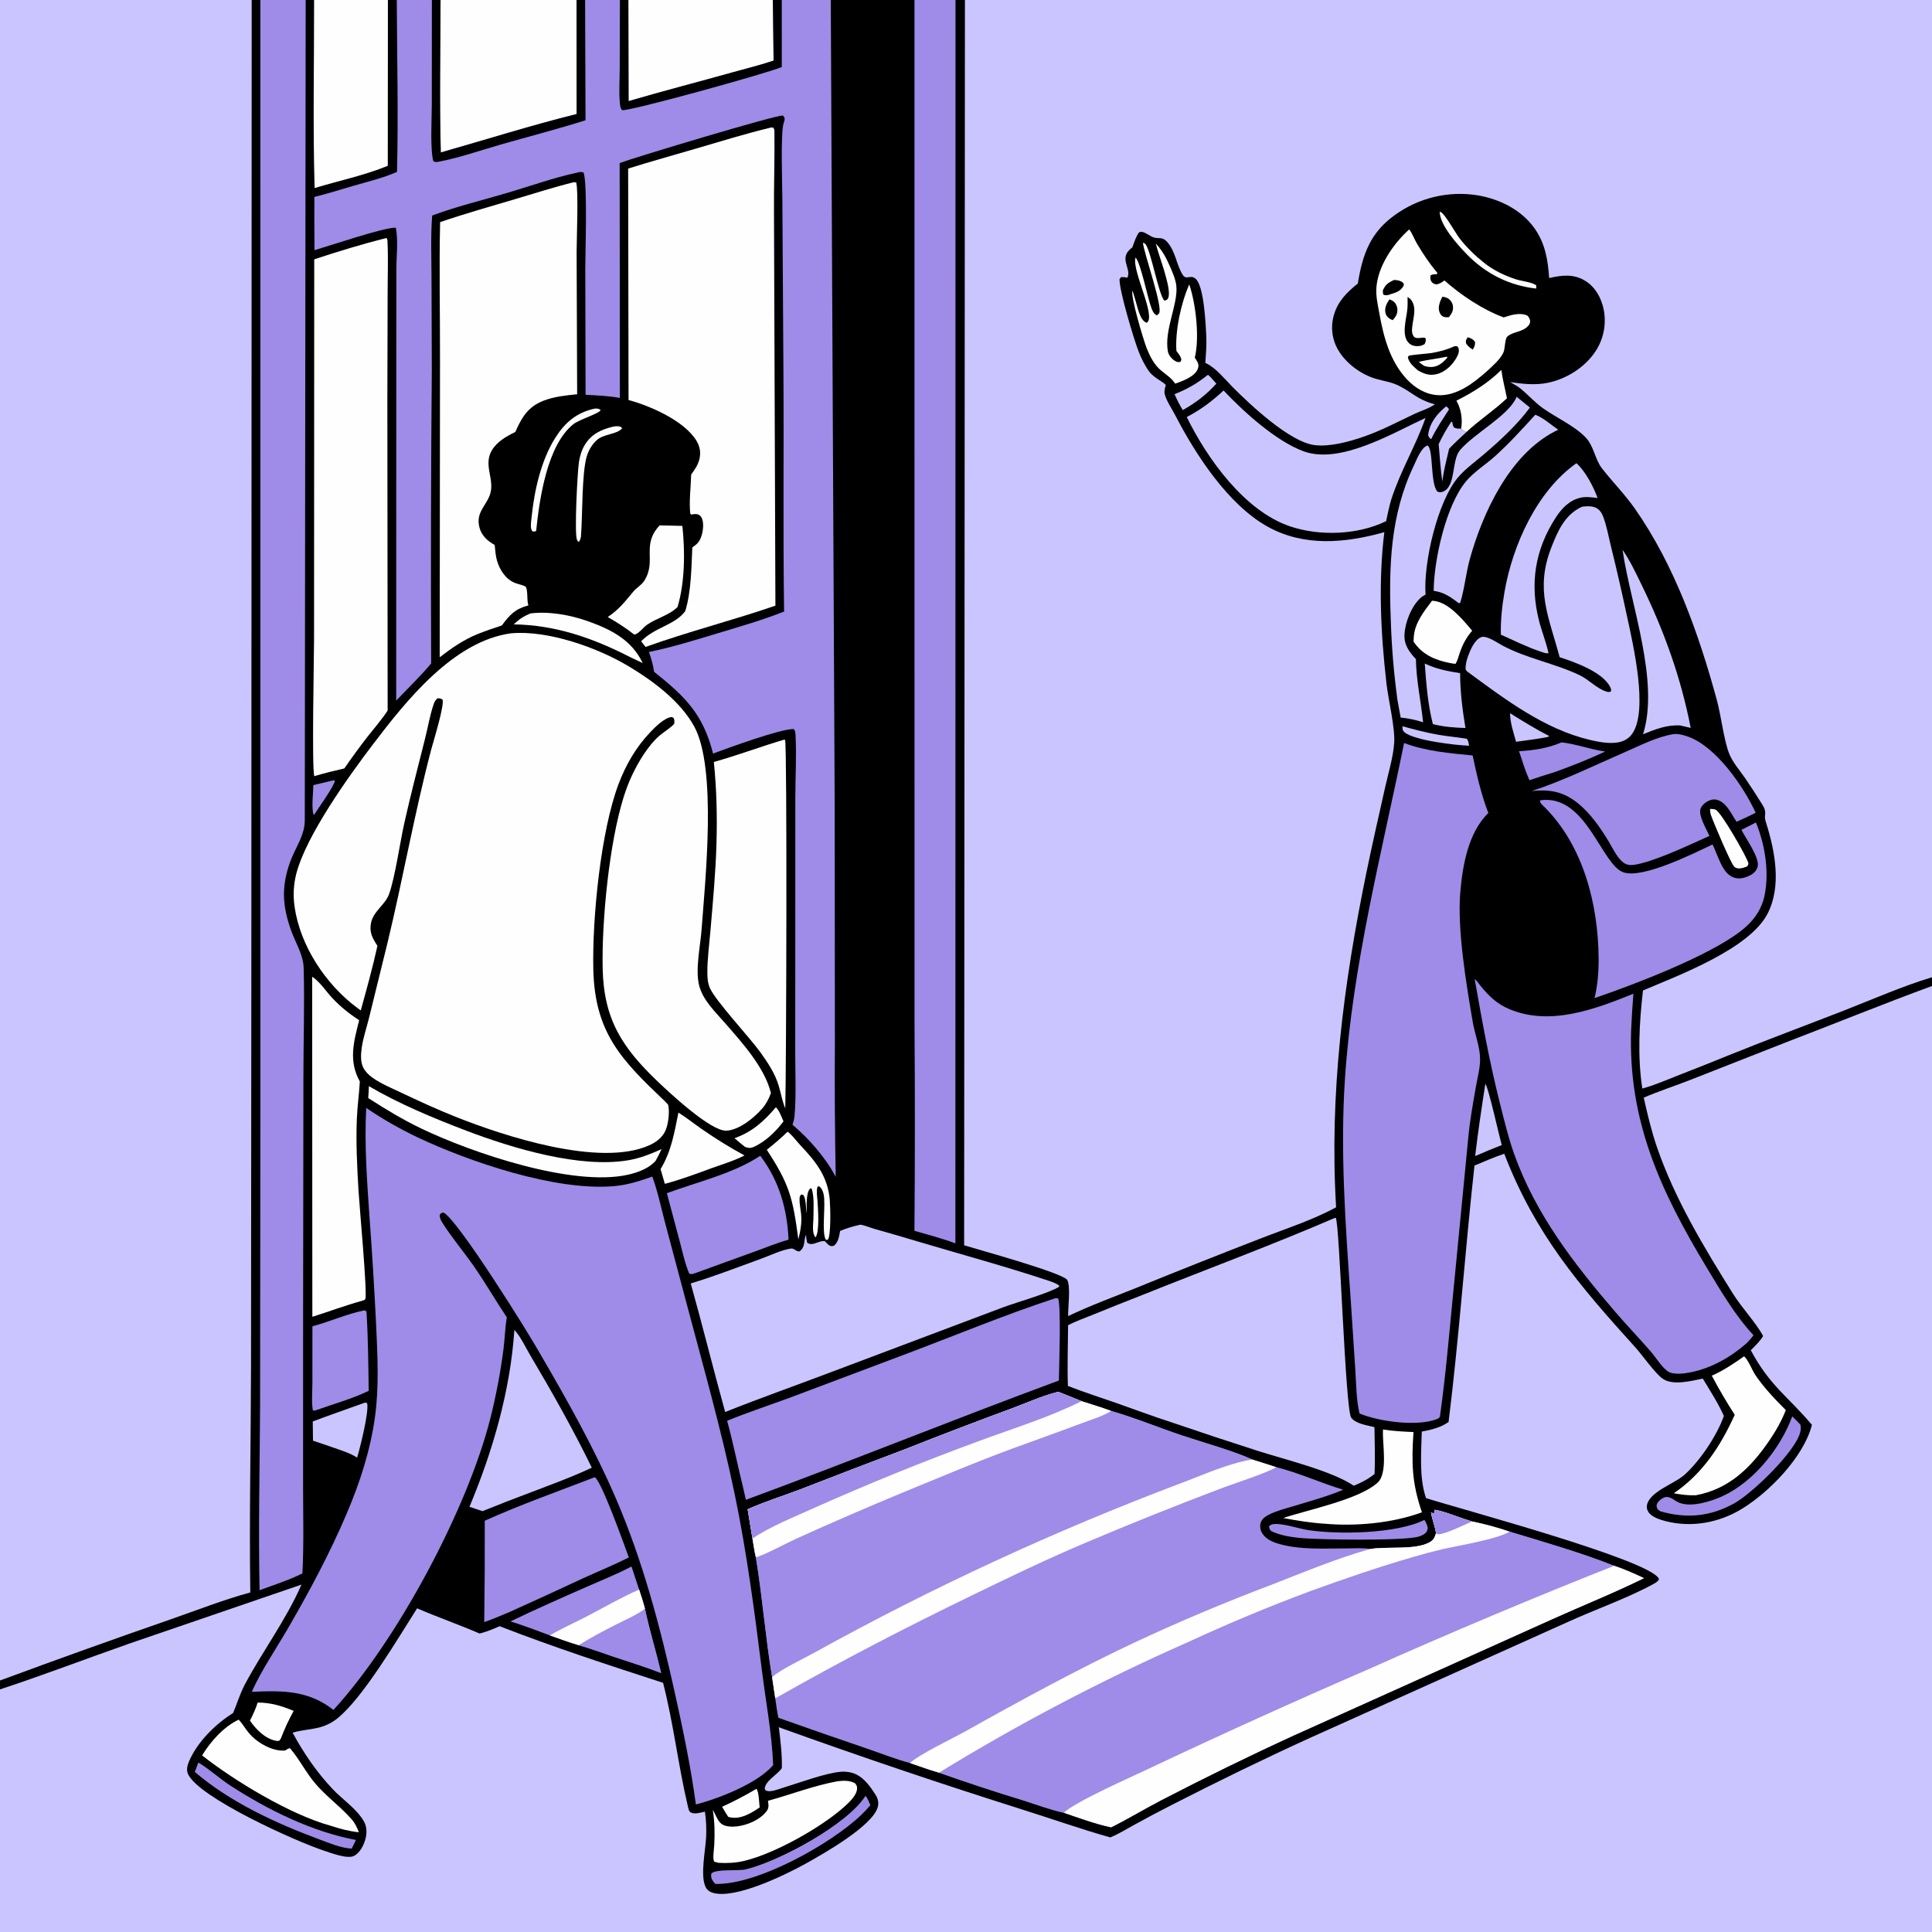 <?xml version="1.0" encoding="utf-8" ?>
<svg xmlns="http://www.w3.org/2000/svg" xmlns:xlink="http://www.w3.org/1999/xlink" width="1024" height="1024">
	<rect width="100%" height="100%" fill="#333333" stroke="none"/>
	<path d="M0 0L133.404 0L137.999 0L162.017 0L166.475 0L205.6 0L210.305 0L228.9 0L233.494 0L305.579 0L310.119 0L328.564 0L333.052 0L409.626 0L414.362 0L440.326 0L484.688 0L506.432 0L511.434 0L1024 0L1024 517.963L1024 522.599L1024 1024L0 1024L0 895.416L0 890.697L0 0Z"/>
	<path fill="#CAC5FE" d="M511.434 0L1024 0L1024 517.963C1008.17 522.757 992.926 529.514 977.53 535.525C957.053 543.518 936.399 551.16 916.028 559.411Q902.68 564.842 889.248 570.059C883.056 572.504 876.895 575.201 870.461 576.944C867.831 559.89 868.854 542.039 870.812 524.971C889.574 516.98 927.065 503.071 936.802 484.352C944.4 469.746 940.784 451.129 936.112 436.227C935.618 434.65 935.287 433.685 935.524 432.017C935.913 429.268 934.895 427.825 933.515 425.578Q929.347 418.874 924.892 412.357C922.058 408.278 918.297 403.986 916.469 399.351C913.688 392.301 912.216 379.327 909.979 371.101C900.447 336.044 887.458 299.427 866.456 269.503C861.129 261.913 854.727 255.5 849.072 248.24C845.386 243.507 844.753 236.312 840.382 231.811C834.236 225.483 824.863 221.433 817.645 216.254C813.387 213.199 810.034 209.343 806.034 206.051C804.355 204.668 802.291 203.598 800.403 202.52C806.86 203.47 813.4 204.213 819.874 202.989C829.962 201.08 840.112 194.76 845.735 186.086Q846.133 185.476 846.5 184.846Q846.868 184.217 847.204 183.571Q847.54 182.925 847.845 182.262Q848.149 181.6 848.42 180.924Q848.692 180.248 848.93 179.559Q849.168 178.871 849.372 178.171Q849.576 177.472 849.745 176.763Q849.914 176.055 850.049 175.338Q850.184 174.622 850.283 173.901Q850.382 173.179 850.446 172.453Q850.51 171.727 850.538 170.999Q850.567 170.271 850.559 169.542Q850.552 168.814 850.509 168.087Q850.466 167.359 850.387 166.635Q850.308 165.91 850.194 165.191Q850.08 164.471 849.931 163.758C848.654 157.788 845.543 152.151 840.25 148.869C834.077 145.043 827.772 145.843 821.09 147.368C820.401 137.817 819.073 129.311 813.499 121.258C806.589 111.277 794.858 105.488 783.105 103.51Q781.677 103.281 780.239 103.123Q778.802 102.965 777.358 102.878Q775.914 102.791 774.468 102.775Q773.022 102.759 771.577 102.814Q770.131 102.869 768.691 102.995Q767.25 103.121 765.817 103.318Q764.384 103.514 762.963 103.781Q761.541 104.049 760.135 104.385Q758.728 104.722 757.34 105.127Q755.952 105.533 754.585 106.006Q753.218 106.479 751.876 107.019Q750.535 107.559 749.221 108.164Q747.907 108.769 746.625 109.438Q745.343 110.107 744.095 110.839Q742.847 111.57 741.637 112.362Q740.427 113.154 739.257 114.004C726.16 123.386 722.174 134.967 719.669 150.259C713.868 154.993 709.082 159.597 706.956 167.086Q706.791 167.658 706.654 168.238Q706.518 168.818 706.411 169.404Q706.305 169.99 706.228 170.58Q706.151 171.171 706.104 171.764Q706.057 172.358 706.04 172.954Q706.023 173.549 706.036 174.144Q706.05 174.74 706.093 175.334Q706.137 175.928 706.21 176.519Q706.283 177.11 706.387 177.696Q706.49 178.283 706.623 178.863Q706.756 179.444 706.918 180.017Q707.08 180.59 707.271 181.154Q707.461 181.719 707.681 182.272Q707.9 182.826 708.147 183.368Q708.394 183.91 708.668 184.439Q708.942 184.968 709.242 185.482C713.349 192.553 721.357 198.468 729.171 200.758C733.049 201.895 737.358 202.473 741.01 204.252C748.977 208.131 750.702 211.596 760.502 214.304C757.438 216.505 753.306 217.681 749.894 219.288C740.786 223.577 732.073 228.266 722.498 231.544C714.901 234.145 704.793 236.938 696.705 235.905C683.574 234.228 662.805 214.691 653.293 205.121C649.217 201.02 644.557 195.07 639.357 192.586C639.193 192.508 639.026 192.434 638.86 192.359C639.141 187.734 639.59 183.052 639.37 178.419C639.07 172.098 638.18 151.439 633.649 147.69C632.505 146.744 631.67 146.685 630.272 146.881C630.124 146.902 629.177 147.058 628.996 147.043C627.932 146.954 627.439 146.54 626.878 145.675C623.524 140.507 623.184 133.401 618.638 128.245C617.396 126.837 616.166 126.218 614.272 126.212C610.711 126.2 610.036 125.011 607.073 123.539C605.785 122.899 605.098 122.669 603.74 123.118C602.022 125.44 601.178 128.43 600.161 131.116C592.278 136.863 600.008 142.196 597.528 147.179C596.269 146.934 595.366 146.77 594.076 146.947L593.383 148.007C593.186 153.919 600.96 179.766 603.398 186.059C604.844 189.792 606.641 193.53 608.985 196.788C611.597 200.42 616.954 202.536 617.895 204.1C617.465 205.668 616.929 207.285 617.33 208.912C618.187 212.387 621.186 216.784 622.863 220.024C633.692 240.949 650.83 267.361 671.716 279.052C691.192 289.953 713.091 287.835 733.726 282.068C730.474 308.44 731.829 335.901 734.849 362.233C735.841 370.884 739.497 385.856 738.952 393.703C738.409 401.527 735.894 409.521 734.178 417.184C730.804 432.249 727.339 447.352 724.231 462.471C712.116 521.393 704.535 579.591 708.16 639.886C695.535 646.781 680.814 651.455 667.424 656.695Q634.701 669.379 602.2 682.626C590.2 687.463 577.781 691.963 566.125 697.576C566.038 692.883 567.51 682.399 565.745 678.538C564.046 674.822 518.245 662.276 511.015 660.038L511.434 0Z"/>
	<path fill="#CAC5FE" d="M871.214 581.766C879.319 578.308 887.781 575.541 895.997 572.331L947.839 551.974C973.238 542.248 998.471 531.964 1024 522.599L1024 1024L0 1024L0 895.416C22.924 887.867 45.463 879.241 68.227 871.242L159.786 839.872C151.852 858.195 139.039 875.333 129.66 893.025C127.16 897.742 125.647 903.027 123.531 907.942C114.112 913.855 104.642 923.203 100.192 933.55C99.325 935.564 98.668 938.111 99.616 940.219C105.282 952.82 156.862 975.97 171.332 980.762C175.159 982.03 184.256 985.559 187.762 983.602C190.823 981.894 192.74 978.128 193.645 974.876C194.494 971.82 194.534 968.375 192.971 965.541C189.338 958.949 181.607 953.85 176.423 948.365C167.855 939.298 161.021 929.317 155.095 918.374C159.283 917.042 163.744 916.83 168.024 915.876C171.878 915.017 175.34 913.5 178.458 911.071C192.179 900.382 211.286 867.763 221.074 852.44C231.982 857.164 243.252 861.065 254.176 865.803C257.913 864.919 261.299 863.448 264.814 861.928C293.183 872.961 322.475 882.53 351.433 891.925C356.991 913.458 359.465 935.722 364.566 957.318C364.798 958.301 365.066 959.94 365.935 960.503C368 961.841 371.377 960.674 373.621 960.217Q374.557 966.718 374.287 973.281C374.033 980.285 370.964 994.082 374.013 1000.21C374.776 1001.75 376.15 1002.72 377.766 1003.21C389.542 1006.79 416.035 993.844 426.756 987.912C435.871 982.869 462.798 967.708 465.285 957.607C465.854 955.294 465.256 953.115 463.991 951.153C461.447 947.209 458.232 942.606 453.917 940.512C451.274 939.229 448.311 938.848 445.401 939.103C437.33 939.813 423.051 945.109 414.778 947.628C412.427 948.344 408.712 949.91 406.297 949.169C405.595 948.954 405.591 948.523 405.29 947.92C406 943.484 411.897 940.849 414.398 937.098C414.557 929.964 413.695 922.537 412.781 915.469Q476.962 938.593 542.012 959.148C557.483 964.009 572.883 969.481 588.483 973.864C592.993 972.011 597.285 969.327 601.563 966.981Q611.254 961.656 621.103 956.628C645.217 944.296 669.799 932.289 694.45 921.06L830.732 859.789C845.227 853.149 862.447 847.156 876.061 839.714C877.097 839.148 878.586 838.408 879.145 837.307C879.336 836.931 879.313 836.883 879.097 836.52C873.019 826.305 772.886 799.519 755.833 794.029C752.097 783.316 753.312 769.956 753.567 758.771C758.708 757.782 763.407 756.731 767.778 753.679C773.388 708.485 776.493 663.022 781.505 617.773C786.723 615.599 791.92 613.315 797.276 611.501C813.657 653.998 836.708 680.941 866.859 714.246C870.589 718.367 877.468 728.308 881.529 730.924C887.008 734.455 896.536 731.868 902.512 730.69C906.427 737.163 910.579 743.559 913.687 750.468C910.071 760.801 901.149 774.101 893.014 781.5C887.573 786.449 875.138 790.188 873.05 797.199C872.611 798.672 872.819 799.927 873.597 801.235C875.298 804.097 879.909 805.502 882.958 806.277C896.616 809.747 910.988 807.107 922.983 799.875C937.61 791.057 956.074 772.127 960.357 755.209C947.775 740.186 938.162 734.75 927.956 715.649C930.377 713.248 932.671 711.064 934.491 708.148C931.003 701.452 923.227 693.205 918.663 685.924C903.27 661.367 887.582 635.353 878.16 607.825C875.243 599.304 873.204 590.54 871.214 581.766Z"/>
	<path fill="#CAC5FE" d="M0 0L133.404 0L133.221 510.146L133.051 724.697C132.956 764.467 132.09 804.269 132.662 844.037C118.404 847.898 104.313 853.476 90.341 858.321Q45.008 874.054 0 890.697L0 0Z"/>
	<path fill="#9F8BE8" d="M210.305 0L228.9 0L233.494 0L305.579 0L310.119 0L328.564 0L333.052 0L409.626 0L414.362 0L440.326 0L442.41 428.55L442.508 552.562Q442.263 588.168 442.946 623.767C437.87 613.935 428.542 603.211 420.041 596.161C420.058 596.103 420.072 596.043 420.092 595.985C420.58 594.523 420.974 593.132 421.11 591.587C422.064 580.71 421.483 569.258 421.492 558.323L421.519 497.169L421.534 423.048C421.534 412.132 422.242 400.718 421.657 389.853C421.582 388.464 421.589 387.473 420.696 386.4C413.814 386.225 385.874 396.467 377.933 399.396C372.625 378.399 363.137 369.205 346.672 356.064C346.187 352.394 345.163 349.059 343.959 345.568C356.343 343.037 368.563 339.213 380.658 335.565C392.374 332.031 404.197 328.632 415.585 324.127C414.976 281.918 415.529 239.655 415.231 197.436L414.667 105.748C414.639 98.408 413.656 70.533 415.335 65.284C415.544 64.629 415.801 64.088 415.85 63.394C415.931 62.246 415.672 62.099 414.98 61.249C412.262 60.578 336.466 83.392 328.436 86.423L328.547 210.917C322.495 209.81 316.487 209.566 310.36 209.251L310.209 142.096C310.217 133.417 311.457 97.529 309.317 91.429C307.963 90.963 307.268 91.191 305.863 91.497C293.385 94.213 281.028 98.643 268.777 102.264C255.642 106.145 241.877 109.438 229.068 114.236C228.238 124.86 228.652 135.698 228.707 146.351L228.867 195.874Q228.201 273.765 228.518 351.655C222.768 358.51 216.171 364.853 209.99 371.332L210.043 186.674L210.084 142.514C210.104 135.77 211.118 127.231 209.796 120.68C203.867 120.366 174.669 130.316 166.674 132.591C166.547 123.19 166.633 113.775 166.614 104.373C173.599 102.703 180.536 100.437 187.446 98.444C195.067 96.245 203.149 94.323 210.413 91.098C211.204 60.815 210.41 30.306 210.305 0Z"/>
	<path fill="#FEFEFE" d="M233.494 0L305.579 0L305.617 60.435C281.49 66.436 257.575 74.006 233.641 80.802C232.899 53.93 233.462 26.89 233.494 0Z"/>
	<path fill="#FEFEFE" d="M333.052 0L409.626 0L410.02 32.106C402.919 34.528 395.574 36.286 388.35 38.313C369.991 43.464 351.454 48.222 333.171 53.593L333.052 0Z"/>
	<path d="M228.9 0L233.494 0C233.462 26.89 232.899 53.93 233.641 80.802C257.575 74.006 281.49 66.436 305.617 60.435L305.579 0L310.119 0L310.338 63.743C295.499 68.441 280.317 72.346 265.346 76.627C254.858 79.626 244.044 83.43 233.358 85.543C231.886 85.834 231.034 86.112 229.688 85.459C227.909 79.155 228.864 62.571 228.863 55.309L228.9 0Z"/>
	<path d="M328.564 0L333.052 0L333.171 53.593C351.454 48.222 369.991 43.464 388.35 38.313C395.574 36.286 402.919 34.528 410.02 32.106L409.626 0L414.362 0L414.363 35.532C406.271 38.963 333.289 59.157 329.713 58.382C328.769 57.211 328.735 56.428 328.581 54.916C327.971 48.918 328.449 42.431 328.464 36.386L328.564 0Z"/>
	<path fill="#9F8BE8" d="M137.999 0L162.017 0L161.547 434.93C161.47 442.067 157.637 447.688 154.913 454.018C152.199 460.327 150.452 467.461 150.5 474.352C150.55 481.596 152.614 489.127 155.321 495.8C157.625 501.478 160.761 506.727 160.941 512.972C161.493 532.104 160.817 551.396 160.818 570.546L160.651 696.852L160.639 786.484C160.62 802.233 161.114 818.233 160.277 833.946C153.089 837.535 145.122 840.063 137.582 842.846C136.874 810.164 137.695 777.316 137.853 744.617L138.008 589.203L137.999 0Z"/>
	<path fill="#9F8BE8" d="M484.688 0L506.432 0L506.383 659.016C499.309 656.383 491.926 654.423 484.673 652.351Q485.102 598.089 484.718 543.827L484.703 358.751L484.688 0Z"/>
	<path fill="#FEFEFE" d="M166.475 0L205.6 0L205.536 87.88C193.217 92.942 179.519 95.809 166.752 99.674C165.786 66.537 166.525 33.16 166.475 0Z"/>
	<path fill="#9F8BE8" d="M396.292 799.946C405.24 795.967 414.823 792.967 423.99 789.488Q451.881 778.625 479.886 768.063Q507.741 757.019 535.861 746.669C543.993 743.651 552.536 739.752 560.915 737.707L573.247 742.656C578.471 744.356 583.796 745.931 588.942 747.845C601.495 751.446 613.841 756.563 626.25 760.737C637.267 764.442 653.625 768.934 663.701 773.56L676.485 777.631C688.643 780.706 700.004 785.989 711.941 789.594C703.429 793.173 694.375 795.614 685.549 798.303C681.238 799.616 676.526 800.755 672.507 802.818C670.753 803.718 669.319 804.676 668.433 806.484C667.647 808.089 667.837 810.221 668.547 811.813C669.981 815.027 673.45 816.865 676.636 817.902C688.254 821.682 702.44 820.66 714.536 820.679C718.322 820.685 722.435 820.301 726.153 821.02C735.229 819.51 749.771 821.719 757.57 817.525C759.787 816.333 760.371 814.993 761.13 812.663C760.63 808.765 758.969 805.302 758.496 801.494L759.99 802.467Q760.228 801.349 760.512 800.242C765.595 800.998 774.544 804.832 780.217 806.415C786.988 807.805 793.527 809.589 800.083 811.798C818.676 817.42 837.44 822.785 855.527 829.911C860.964 831.712 866.109 834.024 871.289 836.451C855.238 844.378 838.52 851.024 822.207 858.401L685.639 919.834C662.114 930.612 638.605 942.133 615.635 954.032C606.653 958.686 597.95 963.992 588.902 968.489C580.4 966.666 572.108 963.574 563.884 960.784C556.666 959.231 549.436 956.462 542.372 954.254Q519.876 947.387 497.7 939.544C492.536 938.049 487.413 936.139 482.312 934.429C474.715 932.446 467.115 929.39 459.674 926.851Q436.051 918.829 412.546 910.467C411.81 907.094 411.422 903.582 410.901 900.165Q410.028 894.542 409.214 888.911C405.728 867.858 404.113 846.482 400.62 825.375C399.836 822.129 399.394 818.744 398.829 815.45L396.292 799.946Z"/>
	<path fill="#9F8BE8" d="M761.13 812.663C760.63 808.765 758.969 805.302 758.496 801.494L759.99 802.467Q760.228 801.349 760.512 800.242C765.595 800.998 774.544 804.832 780.217 806.415C786.988 807.805 793.527 809.589 800.083 811.798C818.676 817.42 837.44 822.785 855.527 829.911C860.964 831.712 866.109 834.024 871.289 836.451C855.238 844.378 838.52 851.024 822.207 858.401L685.639 919.834C662.114 930.612 638.605 942.133 615.635 954.032C606.653 958.686 597.95 963.992 588.902 968.489C580.4 966.666 572.108 963.574 563.884 960.784C556.666 959.231 549.436 956.462 542.372 954.254Q519.876 947.387 497.7 939.544C492.536 938.049 487.413 936.139 482.312 934.429C487.437 929.7 504.642 921.574 511.689 917.629C541.588 900.894 571.845 884.357 602.892 869.818Q637.678 853.653 673.559 840.092C691.035 833.292 708.069 826.124 726.153 821.02C735.229 819.51 749.771 821.719 757.57 817.525C759.787 816.333 760.371 814.993 761.13 812.663Z"/>
	<path fill="#FEFEFE" d="M855.527 829.911C860.964 831.712 866.109 834.024 871.289 836.451C855.238 844.378 838.52 851.024 822.207 858.401L685.639 919.834C662.114 930.612 638.605 942.133 615.635 954.032C606.653 958.686 597.95 963.992 588.902 968.489C580.4 966.666 572.108 963.574 563.884 960.784C570.033 954.854 599.56 941.861 608.435 937.644Q666.373 910.253 725.18 884.781Q789.763 855.943 855.527 829.911Z"/>
	<path fill="#FEFEFE" d="M761.13 812.663C760.63 808.765 758.969 805.302 758.496 801.494L759.99 802.467Q760.228 801.349 760.512 800.242C765.595 800.998 774.544 804.832 780.217 806.415C786.988 807.805 793.527 809.589 800.083 811.798C793.626 815.845 772.759 819.245 764.786 821.041Q756.807 822.915 748.952 825.253C730.892 830.477 712.67 836.732 694.987 843.142Q661.752 855.507 629.568 870.398Q595.475 885.446 562.47 902.752Q529.466 920.058 497.7 939.544C492.536 938.049 487.413 936.139 482.312 934.429C487.437 929.7 504.642 921.574 511.689 917.629C541.588 900.894 571.845 884.357 602.892 869.818Q637.678 853.653 673.559 840.092C691.035 833.292 708.069 826.124 726.153 821.02C735.229 819.51 749.771 821.719 757.57 817.525C759.787 816.333 760.371 814.993 761.13 812.663Z"/>
	<path fill="#9F8BE8" d="M761.13 812.663C760.63 808.765 758.969 805.302 758.496 801.494L759.99 802.467Q760.228 801.349 760.512 800.242C765.595 800.998 774.544 804.832 780.217 806.415C776.162 808.096 765.985 813.298 762.02 813.224L761.13 812.663Z"/>
	<path fill="#9F8BE8" d="M396.292 799.946C405.24 795.967 414.823 792.967 423.99 789.488Q451.881 778.625 479.886 768.063Q507.741 757.019 535.861 746.669C543.993 743.651 552.536 739.752 560.915 737.707L573.247 742.656C578.471 744.356 583.796 745.931 588.942 747.845C601.495 751.446 613.841 756.563 626.25 760.737C637.267 764.442 653.625 768.934 663.701 773.56C650.823 775.61 637.662 781.774 625.451 786.297Q600.469 795.725 575.845 806.05Q551.22 816.375 526.984 827.582Q502.749 838.79 478.934 850.866Q455.119 862.942 431.756 875.871C426.214 878.956 413.57 884.949 409.214 888.911C405.728 867.858 404.113 846.482 400.62 825.375C399.836 822.129 399.394 818.744 398.829 815.45L396.292 799.946Z"/>
	<path fill="#FEFEFE" d="M396.292 799.946C405.24 795.967 414.823 792.967 423.99 789.488Q451.881 778.625 479.886 768.063Q507.741 757.019 535.861 746.669C543.993 743.651 552.536 739.752 560.915 737.707L573.247 742.656C578.471 744.356 583.796 745.931 588.942 747.845C584.356 750.732 578.541 752.368 573.484 754.284C561.118 758.968 548.64 763.33 536.234 767.904C517.414 774.842 498.878 782.707 480.317 790.313Q450.95 802.445 422.005 815.554C417.034 817.776 404.893 824.385 400.62 825.375C399.836 822.129 399.394 818.744 398.829 815.45L396.292 799.946Z"/>
	<path fill="#9F8BE8" d="M396.292 799.946C405.24 795.967 414.823 792.967 423.99 789.488Q451.881 778.625 479.886 768.063Q507.741 757.019 535.861 746.669C543.993 743.651 552.536 739.752 560.915 737.707L573.247 742.656C555.645 751.429 537.002 757.04 518.621 763.878Q474.656 780.014 431.876 799.072C421.011 804.015 408.719 808.804 398.829 815.45L396.292 799.946Z"/>
	<path fill="#FEFEFE" d="M663.701 773.56L676.485 777.631C671.246 780.821 653.269 786.543 646.595 789.123Q611.05 802.582 576.049 817.4C555.449 826.065 535.453 835.728 515.355 845.477C479.87 862.689 445.185 880.649 410.901 900.165Q410.028 894.542 409.214 888.911C413.57 884.949 426.214 878.956 431.756 875.871Q455.119 862.942 478.934 850.866Q502.749 838.79 526.984 827.582Q551.22 816.375 575.845 806.05Q600.469 795.725 625.451 786.297C637.662 781.774 650.823 775.61 663.701 773.56Z"/>
	<path fill="#FEFEFE" d="M270.87 335.66C290.458 333.928 316.588 343.155 333.485 353.311C346.236 360.974 360.713 371.748 367.975 385.088C380.086 407.334 373.743 466.907 371.879 492.38C371.238 501.146 368.46 513.754 370.516 522.154C372.445 530.035 379.082 536.273 384.231 542.188C393.388 552.708 405.178 565.608 408.615 579.325C407.492 582.416 406.212 584.923 404.06 587.441C399.81 592.416 391.809 598.926 385.056 599.283C376.871 599.716 355.327 579.624 348.945 573.55C329.818 555.344 319.994 540.383 319.424 513.265C318.891 487.956 322.924 446.748 330.544 422.477Q331.463 419.49 332.588 416.575Q333.714 413.66 335.04 410.831Q336.367 408.002 337.889 405.272Q339.411 402.543 341.12 399.927C343.478 396.392 346.454 392.48 349.736 389.754C352.239 387.676 355.057 386.063 357.319 383.705C357.445 382.761 357.542 382.12 357.276 381.182C357.034 380.327 356.782 380.412 356.061 380.013C352.039 380.405 347.063 385.538 344.374 388.378C337.086 396.073 331.742 405.347 327.973 415.223C318.399 440.311 313.834 486.939 314.474 513.951C315.271 547.556 329.55 561.98 352.445 583.727C353.045 584.299 353.574 584.926 354.123 585.547C355.02 588.939 354.236 595.519 352.91 598.785C351.246 602.881 347.821 605.411 343.875 607.139C317.468 618.702 267.098 602.108 241.57 591.961C231.689 588.034 222.115 583.623 212.51 579.067C207.516 576.699 202.031 574.467 197.525 571.26C195.585 569.879 193.855 568.242 192.688 566.144C190.948 563.013 191.245 558.726 191.733 555.281C192.493 549.912 194.356 544.613 195.633 539.345L205.404 499.647C213.58 465.724 219.617 431.36 228.465 397.581C229.566 393.376 235.755 373.613 234.517 370.734C233.372 370.164 233.132 370.088 231.859 370.145C230.811 371.023 230.328 371.86 229.889 373.131C227.902 378.885 226.822 385.379 225.338 391.293C221.558 406.353 217.616 421.376 214.231 436.539C212.033 446.385 209.379 465.103 206.21 473.891C204.116 479.699 197.9 482.869 196.636 489.231C195.643 494.231 197.474 497.295 200.046 501.333C197.526 512.784 194.349 524.244 191.212 535.545Q190.304 534.898 189.407 534.236C172.711 521.889 159.058 501.294 156.128 480.532C155.287 474.573 155.558 468.778 157.079 462.953C162.366 442.694 184.903 411.309 197.723 394.461C215.254 371.422 240.351 339.789 270.87 335.66Z"/>
	<path fill="#9F8BE8" d="M194.101 587.239Q207.029 596.01 221.134 602.727C248.89 615.873 294.501 631.349 325.337 628.694C332.527 628.075 338.986 626.009 345.731 623.609C348.614 631.456 350.377 640.034 352.519 648.116L363.563 689.597C372.572 723.617 382.268 757.533 389.422 792.01C395.828 822.881 399.93 854.227 403.845 885.487C405.937 902.199 409.11 918.684 409.788 935.543C401.628 945.209 380.815 953.344 368.836 956.398C366.121 936.441 361.99 916.647 357.626 896.996C349.847 861.967 340.675 827.276 326.447 794.227C315.123 767.922 300.853 742.481 286.409 717.758C280.787 707.528 242.362 645.92 234.994 642.651C233.687 643.023 233.686 642.912 233.011 644.072C233.143 645.47 233.485 646.468 234.222 647.673C238.657 654.922 245.924 663.617 250.999 670.905C257.202 679.812 262.596 689.202 268.624 698.213C267.686 703.788 267.566 709.551 266.849 715.172Q264.467 733.496 259.988 751.423C247.756 799.947 210.475 869.545 176.728 906.301C163.461 895.822 149.605 895.971 133.476 896.704C138.042 886.109 146.821 873.097 152.852 862.677C164.267 842.954 174.918 823.045 183.838 802.057C190.85 785.56 196.346 768.574 198.776 750.77C200.939 734.916 200.101 718.579 199.377 702.645Q197.969 673.818 195.842 645.035C194.516 625.756 193.083 606.568 194.101 587.239Z"/>
	<path fill="#9F8BE8" d="M744.191 393.819C755.613 398.123 768.453 399.266 780.535 400.419C782.699 410.622 785.063 421.152 788.844 430.883C778.158 441.369 775.207 458.665 773.987 472.928C772.299 492.654 777.195 521.89 780.626 541.891C781.721 548.27 784.486 555.019 784.484 561.446C784.482 566.186 783.102 571.129 782.29 575.794C780.782 584.455 779.165 593.245 778.317 601.993L770.075 686.867C768.026 707.921 766.227 729.073 763.292 750.026L763.244 750.811C762.825 751.319 762.634 751.709 762.014 751.969C751.553 756.348 730.842 753.499 720.584 749.174C718.814 741.905 718.852 733.769 718.362 726.318L715.847 688.015C713.147 649.628 710.293 610.325 712.843 571.881C716.848 511.482 732.197 452.889 744.191 393.819Z"/>
	<path fill="#FEFEFE" d="M408.74 67.57L409.924 67.682C410.273 68.31 410.448 68.793 410.457 69.52C410.642 83.777 410.132 98.083 410.227 112.354L410.985 321.009C388.218 328.854 364.792 334.772 342.141 342.891L339.813 339.894C347.066 332.374 357.784 331.332 363.216 323.871C366.379 313.464 366.442 300.963 366.946 290.143C367.922 289.449 368.996 288.691 369.802 287.804C372.071 285.306 372.993 280.098 372.581 276.841C372.394 275.37 371.839 273.719 370.49 272.925C369.319 272.236 368.166 272.441 366.909 272.648C366.754 272.673 366.6 272.703 366.445 272.73L365.864 272.312C365.132 265.765 366.179 258.147 366.337 251.491C368.124 249.097 369.845 246.576 370.625 243.653C371.564 240.128 371.039 236.739 369.154 233.625C362.732 223.014 344.561 215.078 333.142 212.028L332.933 89.35C344.825 85.605 356.88 82.284 368.846 78.77C382.081 74.882 395.326 70.796 408.74 67.57Z"/>
	<path fill="#9F8BE8" d="M781.609 518.894C782.885 519.96 783.966 521.667 785.046 522.954C789.526 528.288 793.474 532.099 799.95 534.835C821.558 543.965 845.444 534.912 865.734 526.69Q864.977 536.146 864.549 545.623C862.773 593.909 880.159 631.347 904.546 671.767C911.998 684.12 919.534 697.098 929.402 707.706C928.318 709.184 927.101 710.496 925.855 711.838C917.48 719.22 907.325 725.051 896.306 727.31C892.839 728.021 886.675 728.917 883.723 726.677C880.444 724.189 877.488 719.254 874.714 716.077C868.537 709.004 862.04 702.22 855.916 695.092C834.092 669.69 813.768 643.324 802.455 611.42C799.356 602.68 797.181 593.494 794.915 584.513C789.456 562.876 785.465 540.863 781.609 518.894Z"/>
	<path fill="#CAC5FE" d="M707.66 645.446L707.968 645.501C710.063 648.171 712.997 747.46 716.2 751.477C718.744 754.666 724.77 755.523 728.489 756.395C728.609 764.651 728.894 772.949 728.558 781.2C725.194 784.001 721.533 785.791 717.526 787.473C706.129 779.66 680.655 773.474 666.942 769.092Q643.712 761.646 620.627 753.76C610.81 750.592 601.137 746.949 591.403 743.536C582.931 740.565 574.359 737.872 566.007 734.571C565.646 723.902 566.051 713.062 566.113 702.379C570.108 700.302 574.53 698.762 578.702 697.059Q592.519 691.423 606.419 685.993C640.134 672.478 674.32 659.841 707.66 645.446Z"/>
	<path fill="#FEFEFE" d="M304.177 96.571L305.383 96.685C306.671 100.973 305.632 126.683 305.622 133.594L305.9 208.975C299.96 209.565 293.754 210.188 288.149 212.354C279.856 215.559 276.504 221.219 273.147 228.941C268.409 231.281 263.54 233.957 260.718 238.637C256.073 246.336 262.109 253.857 259.883 261.513C257.976 268.072 251.932 271.41 254.148 279.684C255.3 283.987 258.453 286.778 262.186 288.815C262.489 291.563 262.664 294.525 263.427 297.178C264.843 302.107 268.113 307.122 273.077 309.014C274.937 309.723 276.818 309.973 278.608 310.923C279.851 312.805 279.211 317.699 279.898 320.255C279.953 320.458 280.014 320.66 280.071 320.863C273.002 322.753 270.185 325.85 265.962 331.509C261.555 332.968 257.177 334.427 252.87 336.169C245.557 339.197 239.277 343.56 233.055 348.357L233.212 191.018C233.268 166.616 232.712 142.123 233.272 117.733C246.422 113.24 259.891 109.421 273.219 105.487C283.512 102.448 293.753 99.129 304.177 96.571Z"/>
	<path fill="#FEFEFE" d="M204.827 126.126C205.187 126.623 205.325 126.951 205.357 127.57C205.832 136.739 205.453 146.124 205.453 155.312L205.306 212.352L205.462 376.61C202.342 381.393 198.422 385.831 194.899 390.334C190.573 395.864 186.497 401.527 182.486 407.289C177.129 408.513 171.851 409.807 166.586 411.39C165.217 407.499 166.434 348.32 166.453 339.079L166.551 137.444C179.067 133.314 192.049 129.342 204.827 126.126Z"/>
	<path fill="#CAC5FE" d="M455.954 649.106C458.226 649.381 461.023 650.639 463.277 651.282Q475.178 654.623 487.017 658.178C509.897 664.995 533.036 671.253 555.691 678.785C557.694 679.451 559.58 680.097 561.328 681.314L561.382 681.973C556.288 685.323 538.649 690.3 531.648 692.91L441.876 726.731C422.744 734.012 403.359 740.807 384.358 748.39C378.07 725.736 372.461 702.902 366.11 680.256C378.713 676.444 391.017 671.647 403.39 667.157C408.241 665.397 413.995 662.585 419.021 661.772C421.027 661.447 421.687 663.349 423.751 663.267C427.076 660.833 425.767 657.76 427.208 654.434C427.299 655.871 427.453 657.18 427.783 658.584C430.57 660.92 434.043 657.264 437.217 657.87C437.807 658.492 438.438 659.266 439.124 659.773C440.244 660.6 440.556 660.499 441.856 660.346C444.446 658.496 444.673 655.307 445.291 652.402C448.755 650.943 452.303 649.96 455.954 649.106Z"/>
	<path fill="#9F8BE8" d="M559.445 688.046C559.872 688.012 560.399 688.146 560.826 688.208C562.482 691.863 561.331 724.944 561.224 731.716C505.717 752.211 450.876 774.485 395.331 794.932L394.037 789.176C391.043 777.153 388.666 764.97 385.392 753.021C396.737 748.415 408.465 744.583 419.949 740.311L478.433 718.293C505.377 708.209 532.111 696.998 559.445 688.046Z"/>
	<path fill="#FEFEFE" d="M415.55 392.046L416.109 392.147C417.248 394.564 416.774 567.284 416.212 587.469C414.609 583.622 413.984 579.761 412.828 575.795C410.815 568.893 407.037 563.38 402.916 557.592C396.781 549.211 379.489 530.768 376.28 523.739C375.122 521.202 374.926 518.274 374.916 515.517C374.889 508.194 375.932 500.658 376.548 493.347C377.849 477.908 379.319 462.474 379.749 446.98C380.153 432.398 379.833 418.367 378.351 403.858C390.846 400.386 403.092 395.735 415.55 392.046Z"/>
	<path fill="#CAC5FE" d="M838.608 268.552C841.257 268.227 844.501 268.047 846.782 269.663C848.136 270.621 849.015 272.063 849.615 273.583C851.519 278.399 852.482 284.062 853.738 289.127Q858.393 308.028 862.446 327.068C865.55 341.549 873.725 376.335 865.188 388.787C863.348 391.47 860.641 392.978 857.459 393.505C852.788 394.279 847.52 393.29 842.962 392.23C818.49 386.542 797.529 370.496 777.64 355.902C777.354 355.674 777.012 355.111 776.788 354.811C776.729 352.339 777.259 350.108 778.091 347.795C779.264 344.529 781.62 338.948 785.13 337.687C788.005 336.654 793.832 340.835 796.544 342.265C809.65 349.176 824.087 351.569 837.267 357.878C842.099 360.191 846.157 364.796 851.147 366.46C852.232 366.822 852.802 366.968 853.859 366.445C853.986 365.335 853.874 365.046 853.384 364.066C849.424 356.149 834.467 350.844 826.641 348.328C820.93 326.828 813.469 312.575 822.268 290.085C825.713 281.282 829.533 272.556 838.608 268.552Z"/>
	<path fill="#9F8BE8" d="M816.243 424.197C840.747 420.52 848.702 458.38 860.482 462.361C870.804 465.85 897.541 452.381 907.687 447.582C908.783 449.864 909.685 452.257 910.677 454.587C912.4 458.636 914.512 463.522 918.992 465.122C921.71 466.092 924.569 465.393 927.089 464.196C929.242 463.174 930.845 461.819 931.558 459.468C932.948 454.886 925.164 444.193 922.992 439.844L930.67 435.926C935.753 448.228 938.114 463.828 934.735 476.844C934.188 478.565 933.545 480.213 932.736 481.83C930.344 486.609 926.544 490.5 922.338 493.726C905.154 506.909 866.065 521.898 845.153 529.006C846.81 522.106 847.361 515.014 847.303 507.928C847.072 479.339 839.293 448.462 818.607 427.746C817.459 426.596 816.25 425.859 816.243 424.197Z"/>
	<path fill="#CAC5FE" d="M648.517 206.96C659.191 218.326 676.42 233.89 690.889 239.185C710.44 246.339 738.237 229.457 755.556 221.517C750.315 236.425 742.18 249.765 737.352 264.878C736.26 268.598 735.506 272.441 734.657 276.224C719.683 283.549 699.548 284.275 683.84 279.008C659.708 270.915 639.905 243.233 629.003 221.047C636.452 217.113 642.371 212.733 648.517 206.96Z"/>
	<path fill="#9F8BE8" d="M886.75 389.127C889.472 388.758 892.433 389.59 894.964 390.527C909.784 396.015 924.044 416.754 930.549 430.758C927.241 432.497 923.835 434.01 920.428 435.545C917.85 431.816 915.691 426.566 911.451 424.453C909.752 423.606 907.954 423.506 906.184 424.198C904.266 424.948 901.998 426.628 901.312 428.657C900.084 432.287 904.559 439.687 906.055 443.043C895.262 447.908 884.849 452.861 873.567 456.57C871.048 457.276 868.297 458.138 865.688 458.424C863.384 458.676 861.538 458.23 859.784 456.66C856.74 453.935 854.745 449.497 852.644 446.007C848.239 438.69 842.82 430.882 836.064 425.532C828.517 419.554 821.28 418.24 811.83 419.281C828.624 413.769 844.857 405.764 861.059 398.721C869.364 395.111 877.772 390.678 886.75 389.127Z"/>
	<path fill="#FEFEFE" d="M165.45 517.689C169.384 520.113 172.911 525.6 176.153 529.018C180.536 533.64 185.035 537.269 190.364 540.758C187.453 552.207 184.634 562.306 190.724 573.225C190.339 579.814 189.41 586.366 189.136 592.965C188.615 605.551 189.274 618.392 190.007 630.967C190.482 639.117 194.755 685.179 193.652 688.39C193.378 689.188 192.616 689.178 191.888 689.447C182.987 691.901 174.358 695.169 165.55 697.926L165.45 517.689Z"/>
	<path fill="#FEFEFE" d="M746.887 121.598C748.439 123.455 749.637 126.774 750.924 128.966C754.205 134.555 757.665 139.666 761.819 144.655L761.649 145.298C760.46 145.365 759.329 145.326 758.259 145.915C758.053 147.04 757.967 148.159 758.658 149.178C759.447 150.343 760.035 150.42 761.303 150.76C763.11 150.39 764.107 149.74 765.576 148.646C774.457 156.52 785.867 164.114 796.967 168.234C798.716 167.709 800.507 167.084 802.299 166.738C804.481 166.316 807.927 166.192 809.809 167.475C810.5 168.552 811.165 169.436 810.97 170.8C810.868 171.515 810.522 172.069 810.061 172.606C806.996 176.178 801.876 175.65 798.916 178.392C797.457 179.744 797.868 184.889 796.7 187.141C794.783 190.842 791.227 193.843 788.219 196.639C781.174 202.908 772.184 209.968 762.202 209.453C755.696 209.117 749.901 205.619 745.563 200.918C736.545 191.147 733.32 178.502 731.031 165.82C730.276 161.637 729.244 157.155 729.489 152.88C730.16 141.166 738.46 129.205 746.887 121.598Z"/>
	<path d="M770.919 183.504C771.43 183.405 771.891 183.499 772.404 183.554C772.663 183.874 772.836 184.047 772.995 184.462C773.616 186.081 772.943 187.794 772.178 189.227C770.003 193.305 766.135 197.116 761.552 198.281C757.72 199.255 754.823 198.21 751.514 196.321C749.38 194.409 746.768 192.34 746.204 189.393C746.375 189.117 746.452 188.753 746.717 188.566C747.339 188.128 757.192 187.389 758.78 187.108C763.088 186.348 766.939 185.331 770.919 183.504Z"/>
	<path fill="#FEFEFE" d="M766.468 189.106L766.94 189.151L767.17 189.515C765.865 190.941 764.594 192.325 762.894 193.289C760.239 194.795 757.767 194.819 754.915 193.949C753.812 193.273 752.957 192.708 752.049 191.768C756.714 190.618 761.711 190.198 766.468 189.106Z"/>
	<path d="M746.029 157.377C746.796 157.892 747.51 158.347 748.053 159.112C750.998 163.264 749.006 168.49 748.533 173.051C748.313 175.174 748.147 176.923 749.583 178.674C750.721 179.292 751.361 179.244 752.598 179.102C753.618 178.984 754.399 178.887 755.423 179.07C756.005 180.447 755.572 180.944 755.13 182.337C754.447 182.716 753.763 183.135 752.98 183.281C750.838 183.683 748.532 183.463 746.88 181.982C742.49 178.048 745.438 169.048 745.912 163.992C746.117 161.808 746.07 159.569 746.029 157.377Z"/>
	<path d="M764.487 157.26C765.573 157.405 766.725 157.672 767.652 158.288C768.981 159.171 769.918 160.695 770.085 162.275C770.349 164.788 769.424 166.25 767.916 168.12C766.968 168.211 765.922 168.238 765.025 167.857C763.824 167.348 763.203 166.231 762.834 165.047C762.051 162.534 763.346 159.439 764.487 157.26Z"/>
	<path d="M738.737 148.407C740.342 148.355 742.618 148.749 743.744 149.988C744.177 150.464 743.988 150.865 743.955 151.452C742.151 154.557 739.848 155.049 736.608 156.081C736.37 156.166 736.139 156.276 735.892 156.335C734.961 156.557 733.805 156.601 733.078 156.014L732.914 153.961C734.424 150.726 735.549 150.002 738.737 148.407Z"/>
	<path d="M736.423 158.66C737.096 158.95 737.839 159.232 738.45 159.652C739.7 160.512 740.539 162.298 740.635 163.793C740.798 166.335 739.805 167.909 738.137 169.707C737.732 169.528 737.323 169.356 736.933 169.147C735.632 168.452 734.611 167.239 734.304 165.772C733.741 163.081 735 160.825 736.423 158.66Z"/>
	<path d="M777.927 178.745C779.534 179.25 780.946 179.807 781.808 181.335C781.856 183.182 781.458 183.697 780.619 185.301C779.138 184.377 777.957 183.481 777.032 181.99C776.811 180.259 776.978 180.242 777.927 178.745Z"/>
	<path fill="#9F8BE8" d="M315.218 782.959C318.712 784.764 330.85 818.735 333.289 825.482C325.3 829.509 316.94 832.911 308.798 836.627Q289.484 845.672 270.031 854.413C265.601 856.299 261.189 858.145 256.649 859.756Q257.026 832.889 256.934 806.019C275.894 797.474 295.812 790.449 315.218 782.959Z"/>
	<path fill="#CAC5FE" d="M272.626 704.883C275.851 708.248 278.575 714.164 280.991 718.241C292.468 737.603 303.809 757.66 313.667 777.895C303.136 782.877 291.976 786.895 281.094 791.068Q268.344 795.804 255.751 800.945L248.825 798.642C261.175 769.166 270.519 736.9 272.626 704.883Z"/>
	<path fill="#CAC5FE" d="M803.852 210.307L810.875 216.014C804.136 225.186 794.992 233.567 786.331 240.944C781.878 244.737 776.757 248.405 772.953 252.821C761.878 265.674 754.362 298.516 755.574 315.14C754.665 315.634 753.87 316.086 753.086 316.772C748.206 321.04 744.766 329.711 744.408 336.124C744.093 341.747 746.839 345.466 750.462 349.358C750.64 360.582 753.118 371.684 754.278 382.829Q751.385 381.874 748.403 381.249Q745.421 380.623 742.388 380.335Q741.49 375.741 740.695 371.127Q737.806 349.984 737.146 328.655C736.061 300.42 736.844 272.979 749.322 246.889C750.827 243.742 753.173 237.315 756.526 236.13C759.886 237.454 757.932 256.293 761.862 260.565C762.987 260.919 763.329 261.089 764.494 260.697C771.876 258.209 769.167 244.157 773.799 238.637C781.219 229.795 799.231 220.516 803.616 210.846C803.697 210.668 803.773 210.487 803.852 210.307Z"/>
	<path fill="#9F8BE8" d="M402.953 612.57C412.97 625.877 417.202 640.626 417.95 657.064C412.046 658.693 406.185 661.123 400.417 663.209L368.353 674.83C367.086 675.18 366.6 675.56 365.326 675.061C363.111 669.953 361.908 664.115 360.477 658.741L353.46 632.412C369.17 626.61 389.295 621.802 402.953 612.57Z"/>
	<path fill="#9F8BE8" d="M270.561 859.381C283.947 852.927 297.623 846.909 311.229 840.927C319.083 837.474 327.107 834.271 334.706 830.282L338.747 842.506C339.86 845.861 340.959 849.195 341.836 852.62C344.209 864.075 347.777 875.33 350.397 886.74C342.15 883.509 333.64 880.895 325.234 878.102C319.112 876.069 312.918 873.695 306.702 871.985C301.558 870.428 296.513 868.605 291.452 866.802C284.528 864.204 277.63 861.565 270.561 859.381Z"/>
	<path fill="#9F8BE8" d="M341.836 852.62C344.209 864.075 347.777 875.33 350.397 886.74C342.15 883.509 333.64 880.895 325.234 878.102C319.112 876.069 312.918 873.695 306.702 871.985C313.447 867.749 320.399 864.142 327.496 860.546C332.173 858.176 337.719 855.863 341.836 852.62Z"/>
	<path fill="#FEFEFE" d="M291.452 866.802C297.595 863.114 304.594 860.061 310.991 856.728C320.136 851.964 329.305 846.628 338.747 842.506C339.86 845.861 340.959 849.195 341.836 852.62C337.719 855.863 332.173 858.176 327.496 860.546C320.399 864.142 313.447 867.749 306.702 871.985C301.558 870.428 296.513 868.605 291.452 866.802Z"/>
	<path fill="#FEFEFE" d="M126.501 911.443C129.736 914.907 130.699 918.093 135.211 921.79C139.427 925.245 145.518 928.281 151.097 927.811C151.973 927.245 152.655 926.776 153.684 926.558C158.748 932.458 162.203 939.625 167.335 945.572C173.178 952.342 180.477 957.559 186.324 964.21C188.226 966.374 189.174 968.502 190.217 971.136C184.999 970.6 180.218 969.311 175.242 967.676C154.047 961.915 124.053 943.789 107.125 930.404C111.594 923.006 118.593 915.187 126.501 911.443Z"/>
	<path fill="#FEFEFE" d="M924.36 718.908C926.349 720.21 928.784 726.455 930.345 728.754C934.994 735.605 940.691 741.537 946.514 747.38C944.345 753.015 941.228 758.455 937.837 763.439C927.985 777.917 916.483 789.213 898.857 792.522C894.809 792.671 891.113 792.197 887.146 791.466C902.374 781.12 911.942 766.438 919.45 749.874Q912.919 739.772 907.291 729.141C913.47 726.417 918.863 722.773 924.36 718.908Z"/>
	<path fill="#CAC5FE" d="M813.755 219.824C817.855 221.357 822.239 225.248 825.863 227.771Q824.918 228.227 823.987 228.709C800.175 241.069 785.879 271.577 779.007 296.439C776.92 303.989 776.235 312.15 773.929 319.526L773.208 319.72C768.874 316.441 765.431 313.923 759.881 313.157C760.004 296.682 766.417 267.843 777.029 255.12C781.279 250.026 787.528 246.194 792.471 241.734C800.037 234.906 806.876 227.328 813.755 219.824Z"/>
	<path fill="#FEFEFE" d="M443.837 944.119C446.955 943.702 450.405 943.595 453.205 945.161C454.047 946.33 454.342 946.661 454.248 948.182C454.03 951.702 449.782 955.574 447.288 957.8C435.092 968.685 410.466 982.523 394.459 986.301C389.778 987.406 385.561 987.59 380.767 987.332C380.003 987.152 379.25 986.919 378.496 986.703C377.632 984.739 378.443 980.369 378.565 978.046C378.903 971.607 378.798 965.632 377.792 959.249C379.178 961.503 380.243 964.895 382.256 966.581C384.255 968.257 388.059 968.32 390.49 968.04C396.074 967.398 402.764 964.575 406.241 960.064C407.697 958.176 407.333 956.65 407.05 954.442C419.208 951.147 431.472 946.352 443.837 944.119Z"/>
	<path fill="#CAC5FE" d="M835.545 245.508C840.286 249.73 844.633 258.044 846.747 263.961C843.835 263.619 840.824 263.138 837.92 263.75C831.967 265.005 827.814 269.337 824.624 274.25C813.558 291.295 810.743 309.308 815.689 328.9C817.151 334.694 819.488 340.315 820.737 346.145C819.523 346.559 817.984 345.784 816.75 345.432C809.521 343.028 802.458 339.504 795.502 336.4C795.259 328.886 796.163 321.007 797.442 313.617C801.708 288.974 814.564 260.295 835.545 245.508Z"/>
	<path fill="#FEFEFE" d="M733.029 757.671C738.39 758.509 743.762 758.787 749.175 759.015C748.104 775.336 748.289 785.951 753.651 801.547C738.073 807.327 718.508 809.074 702.122 807.601C694.87 807.156 687.301 805.941 680.16 804.578C693.383 800.131 720.309 794.812 730.179 785.812C735.682 780.793 732.695 765.459 732.999 758.275L733.029 757.671Z"/>
	<path fill="#9F8BE8" d="M192.778 694.584C193.85 694.579 193.352 694.412 194.233 695.186C195.143 709.098 195.207 723.216 195.416 737.162C186.68 741.43 176.823 744.108 167.659 747.385C166.692 747.69 166.831 747.792 165.784 747.436C165.054 742.912 165.563 737.74 165.569 733.143L165.587 702.975C174.745 700.493 183.488 696.543 192.778 694.584Z"/>
	<path fill="#FEFEFE" d="M195.506 575.695C211.581 585.094 229.778 592.678 247.185 599.303C271.556 608.579 307.463 619.398 333.246 614.913C339.438 613.836 344.942 611.605 350.638 609.047C349.686 611.208 348.593 613.25 347.452 615.314C343.849 619.346 338.007 621.473 332.842 622.627C303.464 629.19 250.167 611.041 223.169 598.086C213.373 593.385 204.306 587.87 195.175 582C195.379 579.911 195.411 577.792 195.506 575.695Z"/>
	<path fill="#CAC5FE" d="M859.996 291.442C864.02 297.207 867.163 303.988 870.244 310.306C882.046 334.512 890.973 359.336 896.105 385.799L890.367 384.472C883.145 384.198 877.405 386.518 870.856 389.157C879.679 361.127 864.275 320.56 860.075 292.008L859.996 291.442Z"/>
	<path fill="#FEFEFE" d="M349.598 278.468C353.622 278.502 357.652 278.651 361.676 278.745C363.119 292.367 363.063 308.475 359.114 321.72C354.735 326.117 347.989 327.618 342.947 331.132C340.986 332.498 338.461 335.963 336.226 336.396C331.768 332.865 327.035 329.879 322.12 327.03C327.941 323.185 331.281 318.851 335.657 313.579C337.42 311.456 340.031 310.117 341.497 307.789C348.217 297.11 339.709 289.168 349.598 278.468Z"/>
	<path fill="#FEFEFE" d="M605.778 128.624C606.21 128.859 606.753 128.956 607.074 129.328C610.031 132.761 614.128 156.437 617.144 159.348C618.206 159.067 618.733 158.993 619.204 157.844C621.181 153.023 614.094 135.389 612.786 129.775L612.639 129.122C616.202 132.947 618.39 137.156 620.417 141.943C621.721 145.022 623.214 148.418 623.508 151.779C624.353 161.446 617 174.949 618.989 186.215C619.344 188.227 621.033 190.246 622.759 191.275C623.824 191.91 624.481 192.035 625.668 191.789L626.146 190.711C625.91 188.855 624.62 187.479 623.526 186.033C622.791 175.246 625.952 160.684 630.337 150.734C633.813 161.036 635.886 178.908 633.263 189.577C633.777 190.361 634.378 191.19 634.766 192.042C635.367 193.36 635.347 194.307 634.804 195.642C633.159 199.695 626.723 201.974 622.9 203.349C622.82 203.244 622.738 203.141 622.662 203.034C620.457 199.969 618.192 198.715 615.351 196.336C611.74 193.313 609.525 188.937 607.793 184.637C606.176 180.623 599.065 156.939 600.252 154.125C601.795 158.354 602.612 163.019 604.298 167.116C605 168.82 606.019 170.385 607.762 171.104C613.117 167.97 599.709 143.257 601.859 136.5C604.611 139.293 608.245 157.966 610.242 163.165C610.897 164.868 611.451 166.381 613.177 167.15C613.561 166.827 613.914 166.55 614.25 166.171C616.732 163.373 606.227 134.049 605.778 128.624Z"/>
	<path fill="#FEFEFE" d="M359.583 589.699C363.808 592.342 367.797 595.549 371.902 598.395C379.168 603.433 386.821 608.202 394.595 612.41C389.235 615.195 383.227 617.001 377.544 619.015C369.298 622.041 360.868 625.215 352.38 627.464L350.118 619.654C355.899 610.074 357.364 600.498 359.583 589.699Z"/>
	<path fill="#FEFEFE" d="M417.415 599.838C417.935 600.187 418.03 600.229 418.562 600.718C420.572 602.562 422.305 604.973 424.192 606.973C432.532 615.809 438.748 623.574 439.803 636.06C440.078 639.303 440.575 654.906 438.743 657.091L437.763 657.15C435.292 653.466 437.772 638.723 436.558 633.085C436.194 631.397 435.498 629.589 433.972 628.666L433.231 629.144C432.613 631.633 433.155 634.205 433.312 636.737C433.552 640.603 434.505 653.231 432.181 655.845C430.29 653.317 431.009 649.092 431.118 646.081C431.131 641.203 431.711 634.521 430.183 629.914L429.398 629.893C426.92 632.67 427.765 639.543 427.472 643.316C427.182 640.795 427.227 635.875 426.024 633.758C425.671 633.137 425.312 633.24 424.678 633.094C423.845 634.069 423.784 634.37 423.772 635.715C423.748 638.209 424.322 640.787 424.582 643.27C425.085 648.064 424.258 652.29 423.148 656.918C420.22 635.148 418.594 627.989 406.426 609.41C410.266 606.373 413.905 603.253 417.415 599.838Z"/>
	<path fill="#FEFEFE" d="M758.994 318.417Q759.534 318.446 760.072 318.5C767.96 319.334 775.582 328.693 780.275 334.306C777.118 337.903 775.117 341.798 773.596 346.316C772.95 348.234 772.562 350.132 771.456 351.857Q769.887 351.71 768.342 351.395C760.449 349.784 753.749 346.933 749.19 340.02C749.227 339.261 749.29 338.506 749.331 337.747C749.725 330.298 754.707 324.085 758.994 318.417Z"/>
	<path fill="#9F8BE8" d="M949.924 750.757C951.454 752.162 952.898 753.572 954.267 755.135C954.605 756.664 954.466 758.01 954.043 759.507C951.109 769.911 928.498 791.717 919.038 796.9C906.301 803.879 893.753 805.006 879.938 800.996L878.542 799.915C878.105 798.805 877.762 798.211 878.277 797.011C878.874 795.618 881.047 793.926 882.495 793.554C885.253 792.845 887.496 795.42 889.911 796.426C896.411 799.135 907.102 795.73 913.134 792.922C929.633 785.239 943.697 767.585 949.924 750.757Z"/>
	<path fill="#CAC5FE" d="M755.168 351.688C761.224 354.589 767.292 355.77 773.893 356.785C773.918 366.707 775.111 376.093 776.719 385.855C770.739 385.677 765.272 385.247 759.459 383.808C756.787 373.506 755.911 362.287 755.168 351.688Z"/>
	<path fill="#CAC5FE" d="M193.309 743.462C193.729 743.417 194.184 743.577 194.597 743.665C195.659 748.359 190.847 767.304 189.29 772.589C185.239 769.917 179.924 768.453 175.37 766.797L165.893 763.582L165.768 753.39C174.902 749.971 184.133 746.772 193.309 743.462Z"/>
	<path fill="#FEFEFE" d="M281.144 325.124C290.972 323.909 302.163 325.915 311.438 329.2C323.794 333.576 334.82 339.143 340.641 351.442L334.362 348.472C314.634 338.328 294.644 331.24 272.283 330.931C275.071 328.227 277.595 326.593 281.144 325.124Z"/>
	<path fill="#9F8BE8" d="M458.723 951.854C459.96 953.211 460.586 955.131 461.305 956.811C459.774 958.599 458.149 960.358 456.446 961.984C440.346 977.354 401.395 999.16 379.129 998.519C378.659 998.028 378.213 997.528 377.838 996.958C376.942 995.596 376.72 994.553 377.025 993.003C379.538 990.424 391.188 991.792 395.28 990.796C413.237 986.426 449.203 966.895 458.723 951.854Z"/>
	<path fill="#9F8BE8" d="M105.133 934.181C111.06 937.728 116.31 942.648 122.139 946.43C141.925 959.266 165.309 970.827 188.611 975.216C187.988 976.789 187.152 978.294 186.383 979.802C180.597 979.495 174.421 976.828 169.006 974.819C146.289 966.392 121.772 955.094 103.257 939.167L105.133 934.181Z"/>
	<path fill="#9F8BE8" d="M827.701 393.468C834.982 394.251 843.06 397.233 850.741 398.321C842.028 402.474 833.213 405.896 824.143 409.19Q817.348 411.245 810.628 413.535C808.423 408.549 806.823 403.341 805.129 398.166C813.237 397.642 820.199 396.632 827.701 393.468Z"/>
	<path fill="#FEFEFE" d="M771.93 212.366C780.709 207.954 788.695 203.015 795.736 196.051C796.416 201.181 797.731 206.043 798.715 211.097C791.906 217.527 783.989 222.675 777.165 229.046C776.119 228.29 775.278 228.307 774.458 227.15C775.238 222.044 774.479 216.892 771.93 212.366Z"/>
	<path fill="#9F8BE8" d="M754.942 805.599C755.429 806.23 755.739 806.863 756.049 807.593C756.651 809.011 757.041 810.109 756.267 811.588C755.486 813.082 753.564 813.887 752.043 814.387C744.668 816.809 697.608 816.135 688.288 815.078C683.238 814.505 678.357 813.705 673.746 811.492C672.939 810.577 672.852 810.346 672.587 809.15C673.33 808.156 673.857 807.973 675.096 807.803C679.512 807.196 688.493 810.25 693.378 810.983C709.406 813.39 740.169 812.972 754.942 805.599Z"/>
	<path fill="#FEFEFE" d="M136.579 902.389C143.67 902.433 149.134 904.124 155.65 906.805C153.002 911.559 150.849 916.319 148.875 921.394L148.105 922.584C147.427 922.764 146.919 922.8 146.226 922.657C140.37 921.449 135.765 916.679 132.476 911.968C134.088 908.809 135.52 905.778 136.579 902.389Z"/>
	<path fill="#CAC5FE" d="M787.269 574.415C788.975 576.6 794.531 601.938 795.971 606.907L788.8 609.783C786.517 610.821 784.175 611.753 781.863 612.727C783.374 599.897 785.28 587.178 787.269 574.415Z"/>
	<path fill="#FEFEFE" d="M315.125 216.578C316.493 216.49 317.273 216.499 318.362 217.308C317.778 219.182 307.165 222.253 303.935 224.802C289.976 235.818 285.899 264.627 284.175 281.381C283.351 281.868 283.171 281.711 282.249 281.648C281.902 281.218 281.838 281.201 281.629 280.592C281.035 278.862 281.624 275.48 281.813 273.635C283.221 259.916 286.808 244.032 294.155 232.304C299.353 224.008 305.421 218.753 315.125 216.578Z"/>
	<path fill="#FEFEFE" d="M325.168 226.084C326.109 225.971 327.102 225.802 328.039 225.995C329.034 226.2 329.139 226.202 329.741 227.051C326.894 230.294 320.199 229.904 316.49 233.129C313.933 235.352 312.082 238.429 311.068 241.644C308.288 250.468 308.798 273.769 307.904 284.531C307.741 285.417 307.45 286.098 307.104 286.924L306.481 287.108C306.116 286.674 306.011 286.609 305.782 285.997C304.371 282.238 306.073 249.871 306.848 244.896C307.339 241.742 308.237 238.658 309.89 235.908C313.449 229.99 318.738 227.603 325.168 226.084Z"/>
	<path fill="#FEFEFE" d="M906.363 428.739C907.322 428.775 908.461 428.746 909.35 429.175C912.415 430.653 925.874 454.202 926.656 457.45C926.85 458.255 926.409 458.574 926.014 459.241C924.715 459.734 923.403 460.204 922.003 460.284C920.992 460.341 919.866 460.065 919.147 459.344C917.296 457.486 908.081 435.661 906.814 431.936C906.46 430.893 906.376 429.832 906.363 428.739Z"/>
	<path fill="#FEFEFE" d="M411.236 586.861C413.078 588.632 414.202 592.029 415.27 594.336C411.335 599.567 406.272 604.548 400.353 607.499C398.228 608.558 397.206 608.679 394.946 607.933C392.997 606.466 391.165 604.846 389.309 603.264C398.625 599.993 404.944 594.279 411.236 586.861Z"/>
	<path fill="#CAC5FE" d="M640.256 198.636C641.86 199.945 643.277 201.816 644.687 203.351C639.373 209.199 633.782 213.492 626.9 217.352C625.182 214.638 623.855 211.848 622.531 208.927C629.294 206.259 634.547 203.193 640.256 198.636Z"/>
	<path fill="#FEFEFE" d="M763.087 112.164L763.887 112.584C765.971 113.679 771.53 123.65 773.524 126.225C777.37 131.194 781.7 135.379 786.603 139.298C791.508 143.219 797.572 146.15 803.537 148.064C806.344 148.965 812.041 149.548 814.227 151.222L814.224 152.944C799.947 151.359 787.56 145.109 777.542 134.88C772.737 129.973 763.021 119.267 763.087 112.164Z"/>
	<path fill="#FEFEFE" d="M400.973 948.083C402.289 950.035 402.322 955.456 402.637 957.963C401.22 958.951 399.749 959.922 398.227 960.741C394.325 962.84 390.421 964.277 386.016 962.991C384.811 961.289 383.802 959.418 382.735 957.624Q392.112 953.347 400.973 948.083Z"/>
	<path fill="#CAC5FE" d="M762.524 235.421C764.407 231.3 766.738 227.356 769.187 223.549L769.683 223.645C769.881 224.682 770.047 225.552 770.534 226.495C772.02 227.351 772.77 227.169 774.458 227.15C775.278 228.307 776.119 228.29 777.165 229.046C774.058 231.919 770.968 234.779 768.052 237.848C766.685 243.597 765.236 249.317 764.422 255.176C763.543 248.636 763.098 241.994 762.524 235.421Z"/>
	<path fill="#CAC5FE" d="M800.361 378.011C807.208 382.301 814.076 386.521 821.266 390.217L819.87 390.719C814.471 391.738 808.977 392.384 803.537 393.155C802.252 388.412 800.351 382.949 800.361 378.011Z"/>
	<path fill="#CAC5FE" d="M743.309 384.936C749.596 386.641 755.962 388.341 762.384 389.451C767.374 390.314 772.428 390.736 777.424 391.569C778.331 392.635 778.387 393.897 778.665 395.242C771.801 395.051 749.4 392.447 744.45 388.122C743.236 387.061 743.425 386.413 743.309 384.936Z"/>
	<path fill="#9F8BE8" d="M176.812 413.574L177.484 413.811C177.149 416.639 168.658 428.451 166.608 431.66L166.091 431.711C165.082 427.135 165.986 420.882 166.079 416.129Q171.452 414.879 176.812 413.574Z"/>
	<path fill="#CAC5FE" d="M766.488 215.389C767.355 215.951 767.502 216.101 767.993 217.008C764.871 221.895 761.58 226.656 758.999 231.862L758.56 232.759C758.532 232.75 758.502 232.749 758.478 232.733C757.448 232.062 757.394 231.751 756.931 230.621C757.68 224.207 761.631 219.308 766.488 215.389Z"/>
</svg>
